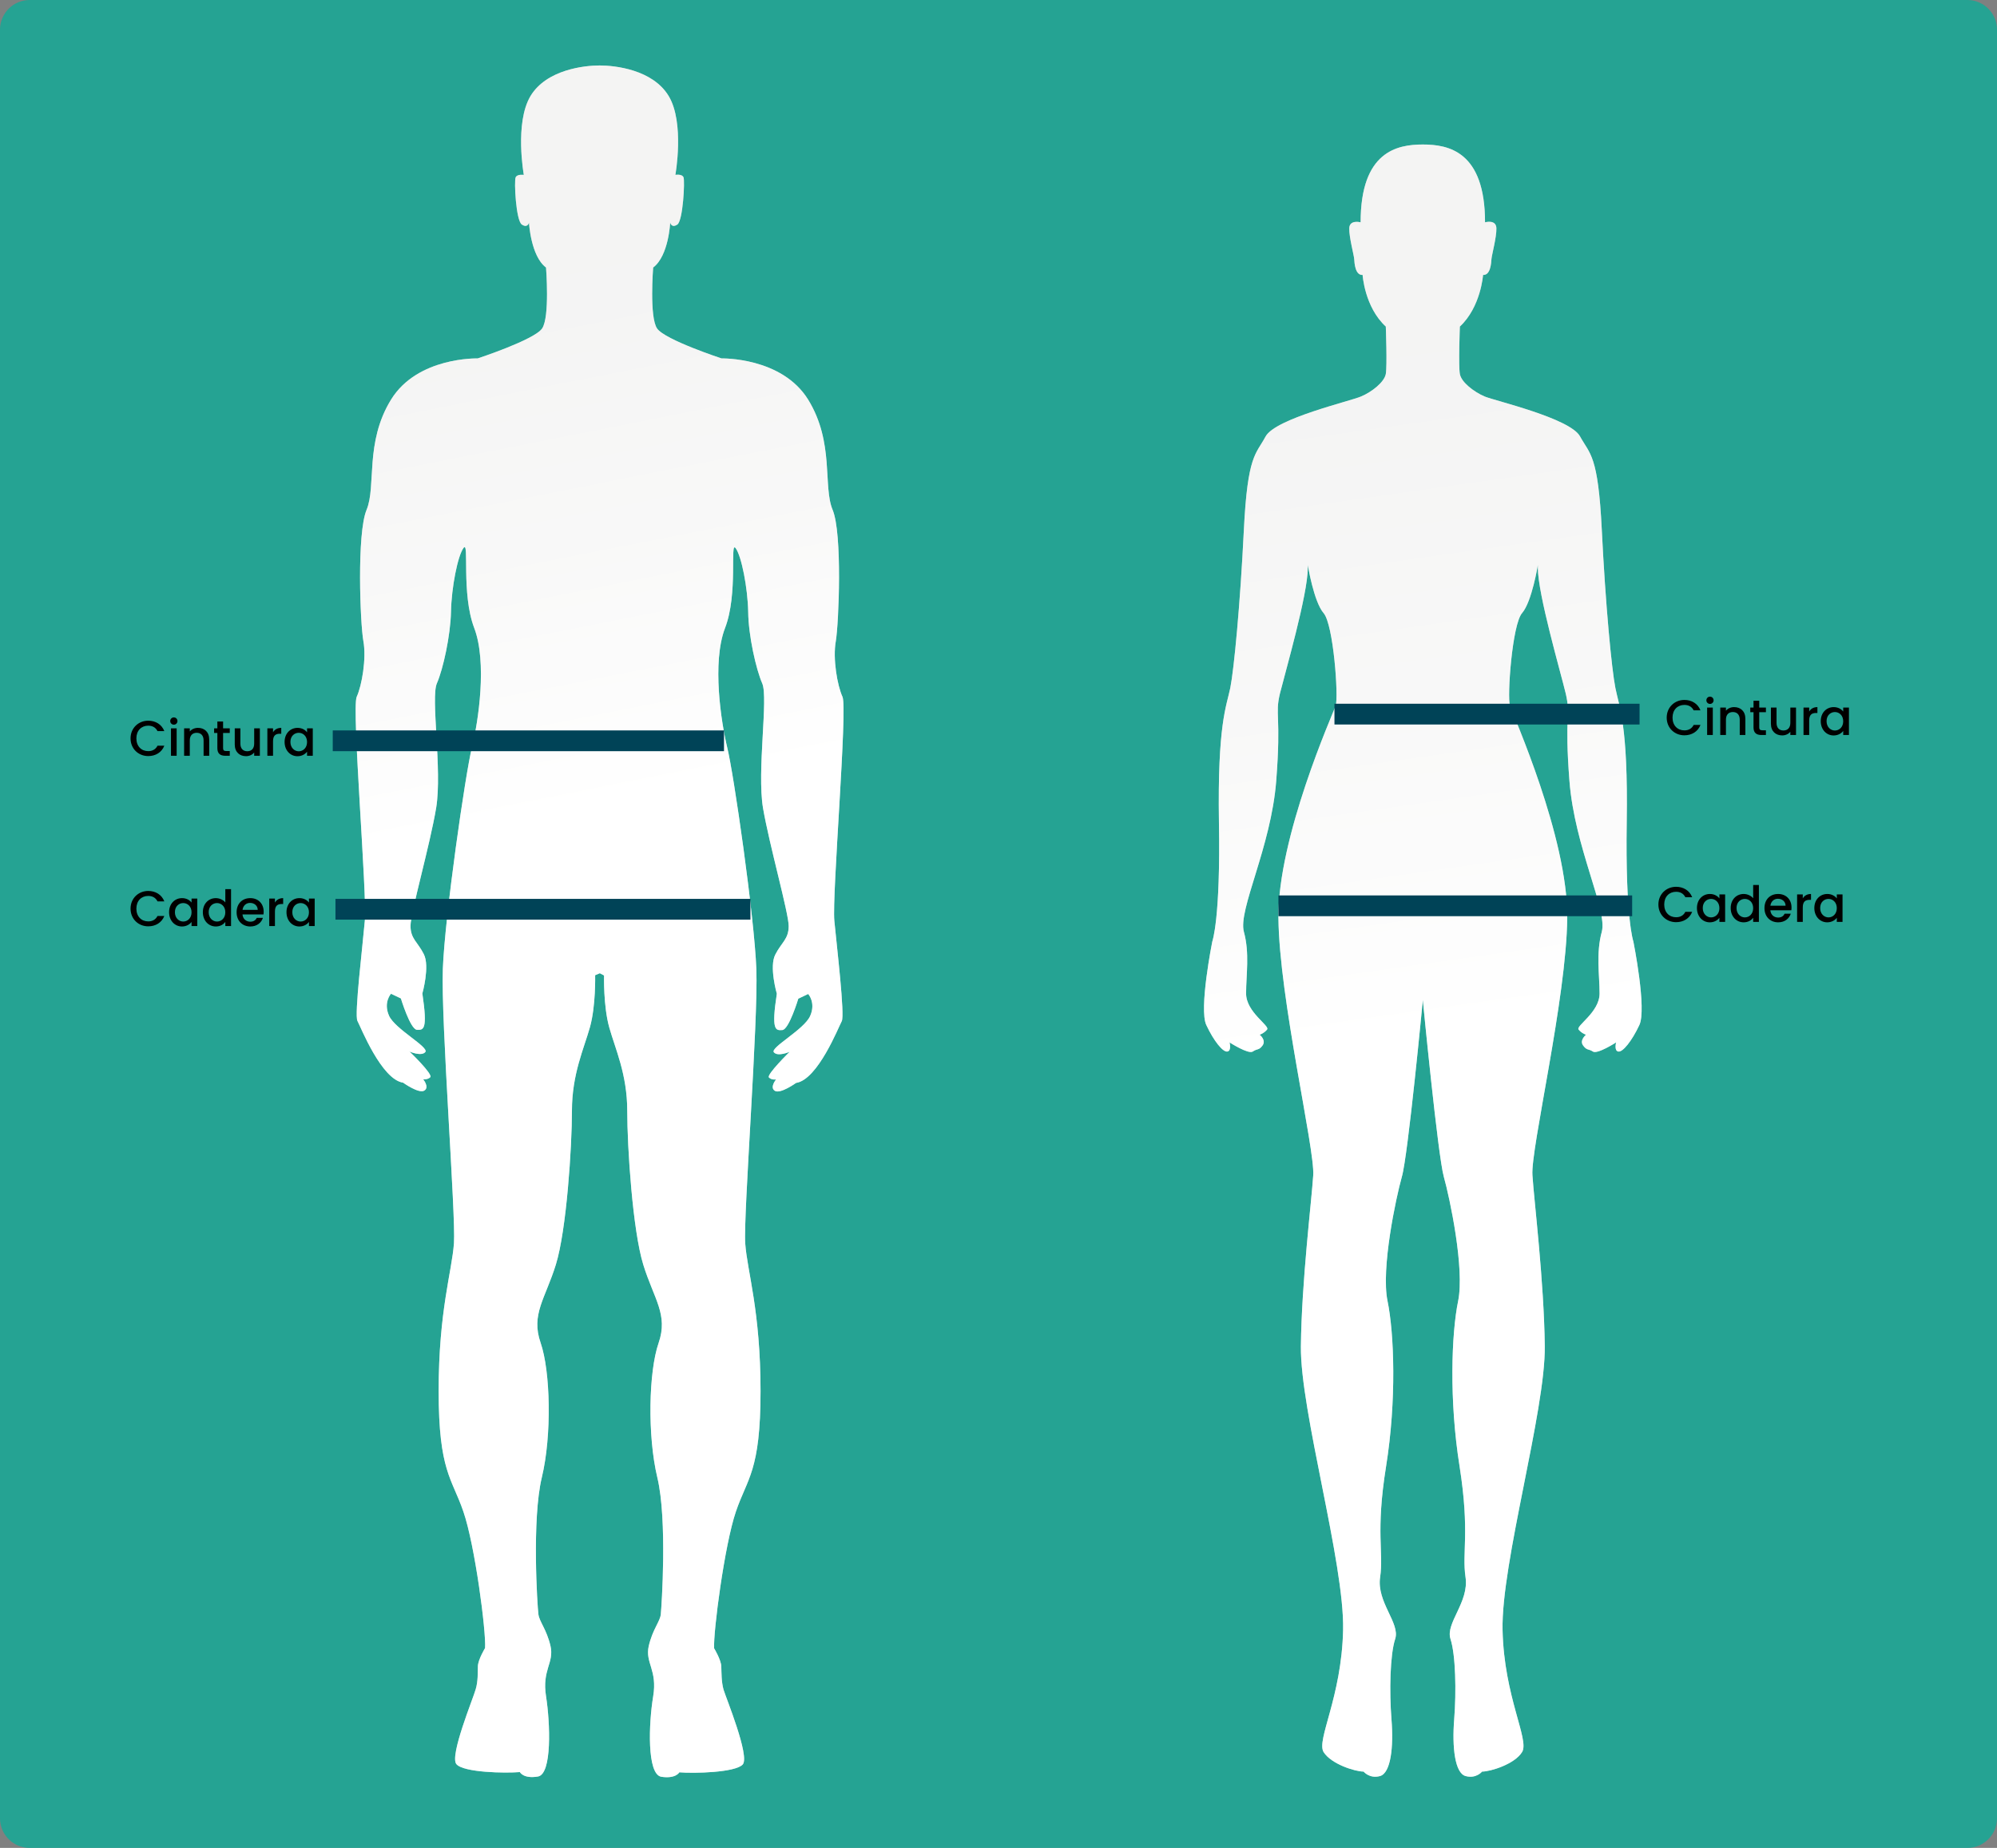 <svg width="481" height="445" viewBox="0 0 481 445" fill="none" xmlns="http://www.w3.org/2000/svg">
  <rect x="0" y="0" width="481" height="445" fill="#808080" stroke="none"/>
  <path d="M473.865 445H7.135C3.211 445 0 441.788 0 437.862V7.138C0 3.212 3.211 0 7.135 0H473.865C477.789 0 481 3.212 481 7.138V437.862C481 441.788 477.789 445 473.865 445Z" fill="#1BA795" fill-opacity="0.9"/>
  <path d="M85.914 167.805C87.163 165.069 88.293 158.585 87.52 154.361C86.747 150.079 85.914 128.486 88.293 122.775C90.671 117.065 87.817 106.596 94.179 96.246C100.541 85.895 115.048 86.312 115.048 86.312C115.048 86.312 128.663 81.85 130.566 79.114C132.469 76.378 131.517 64.422 131.517 64.422C127.831 61.685 127.415 53.596 127.415 53.596C127.415 53.596 127.117 55.023 125.691 54.071C124.264 53.12 123.788 43.543 124.204 42.71C124.561 41.877 126.166 42.115 126.166 42.115C126.166 42.115 123.907 29.623 127.771 23.14C131.636 16.715 140.852 15.764 144.419 15.764C148.046 15.764 157.202 16.715 161.067 23.14C164.932 29.564 162.672 42.115 162.672 42.115C162.672 42.115 164.278 41.818 164.634 42.71C164.991 43.543 164.515 53.12 163.148 54.071C161.721 55.023 161.424 53.596 161.424 53.596C161.424 53.596 161.067 61.626 157.321 64.422C157.321 64.422 156.37 76.378 158.272 79.114C160.175 81.85 173.791 86.312 173.791 86.312C173.791 86.312 188.298 85.955 194.66 96.246C201.021 106.596 198.168 117.124 200.546 122.775C202.924 128.486 202.032 150.079 201.319 154.361C200.546 158.644 201.675 165.069 202.924 167.805C204.173 170.541 200.367 215.571 200.962 221.757C201.557 227.943 203.519 244.48 202.746 245.907C201.973 247.335 196.978 260.005 191.746 260.778C191.746 260.778 187.941 263.515 186.633 262.682C185.325 261.849 186.93 259.946 186.93 259.946C186.93 259.946 185.86 260.124 185.206 259.47C184.552 258.815 190.2 253.283 190.2 253.283C190.2 253.283 187.347 254.533 186.395 253.402C185.444 252.272 193.708 247.93 195.135 244.658C196.562 241.446 194.66 239.364 194.66 239.364L192.281 240.494C192.281 240.494 190.022 247.989 188.417 248.049C186.811 248.168 185.741 248.168 187.109 239.305C187.109 239.305 185.206 232.761 186.752 229.847C188.238 226.932 189.963 226.159 189.963 223.006C189.963 219.853 185.325 203.555 183.779 194.573C182.293 185.591 185.087 168.043 183.601 164.593C182.114 161.202 180.271 153.112 180.212 147.342C180.093 141.572 178.606 133.899 177.18 131.995C175.753 130.092 177.834 143 174.623 151.268C171.472 159.537 173.672 173.813 175.158 179.999C176.704 186.185 181.698 220.746 182.174 233.356C182.649 245.967 179.023 292.721 179.498 299.443C179.974 306.165 183.185 315.682 183.185 335.014C183.185 354.347 179.974 355.953 177.239 364.043C174.504 372.073 171.769 393.071 172.007 396.937C172.007 396.937 173.672 399.674 173.731 401.28C173.791 402.886 173.731 404.908 174.266 406.871C174.861 408.834 180.628 422.872 178.904 424.895C177.18 426.858 167.131 427.096 163.624 426.798C163.624 426.798 162.791 428.404 159.283 427.869C155.775 427.274 156.251 414.961 157.321 408.537C158.391 402.112 155.359 400.506 156.251 396.402C157.202 392.298 158.986 390.513 159.164 388.729C159.343 386.944 160.77 366.006 158.332 355.834C155.894 345.662 156.251 330.256 158.629 323.415C161.007 316.574 157.5 312.827 154.943 304.559C152.386 296.29 151.078 276.304 151.078 267.5C151.078 258.696 148.165 252.51 146.738 247.394C145.311 242.279 145.489 234.903 145.489 234.903L144.479 234.367L143.349 234.843C143.349 234.843 143.527 242.219 142.1 247.335C140.673 252.451 137.76 258.637 137.76 267.441C137.76 276.244 136.452 296.231 133.895 304.499C131.339 312.767 127.831 316.515 130.209 323.356C132.587 330.196 132.944 345.662 130.506 355.774C128.069 365.887 129.436 386.885 129.674 388.669C129.852 390.454 131.636 392.298 132.587 396.342C133.539 400.447 130.506 402.053 131.517 408.477C132.528 414.902 133.004 427.274 129.555 427.81C126.047 428.404 125.215 426.739 125.215 426.739C121.707 427.036 111.659 426.858 109.935 424.835C108.21 422.872 114.037 408.834 114.572 406.812C115.167 404.849 115.048 402.826 115.107 401.22C115.167 399.614 116.832 396.878 116.832 396.878C117.129 393.011 114.394 372.014 111.599 363.983C108.864 355.953 105.654 354.287 105.654 334.955C105.654 315.623 108.864 306.165 109.34 299.384C109.816 292.662 106.189 245.907 106.665 233.297C107.14 220.686 112.135 186.066 113.68 179.94C115.226 173.753 117.367 159.477 114.215 151.209C111.064 142.941 113.086 130.092 111.659 131.936C110.232 133.839 108.746 141.513 108.627 147.283C108.508 153.053 106.724 161.143 105.238 164.533C103.692 167.924 106.546 185.472 105.059 194.513C103.573 203.495 98.876 219.794 98.876 222.947C98.876 226.099 100.6 226.813 102.086 229.787C103.573 232.702 101.73 239.245 101.73 239.245C103.038 248.049 102.027 248.049 100.422 247.989C98.816 247.87 96.557 240.435 96.557 240.435L94.179 239.305C94.179 239.305 92.276 241.387 93.703 244.599C95.13 247.811 103.394 252.153 102.443 253.343C101.492 254.473 98.638 253.224 98.638 253.224C98.638 253.224 104.346 258.696 103.632 259.41C102.978 260.065 101.908 259.886 101.908 259.886C101.908 259.886 103.513 261.79 102.205 262.622C100.897 263.455 97.092 260.719 97.092 260.719C91.86 259.946 86.866 247.275 86.093 245.848C85.32 244.42 87.341 227.824 87.876 221.697C88.471 215.63 84.666 170.601 85.914 167.805Z" fill="url(#paint0_linear_832_4023)"/>
  <g opacity="0.75">
    <path opacity="0.75" d="M85.914 167.805C87.163 165.069 88.293 158.585 87.52 154.361C86.747 150.079 85.914 128.486 88.293 122.775C90.671 117.065 87.817 106.596 94.179 96.246C100.541 85.895 115.048 86.312 115.048 86.312C115.048 86.312 128.663 81.85 130.566 79.114C132.469 76.378 131.517 64.422 131.517 64.422C127.831 61.685 127.415 53.596 127.415 53.596C127.415 53.596 127.117 55.023 125.691 54.071C124.264 53.12 123.788 43.543 124.204 42.71C124.561 41.877 126.166 42.115 126.166 42.115C126.166 42.115 123.907 29.623 127.771 23.14C131.636 16.715 140.852 15.764 144.419 15.764C148.046 15.764 157.202 16.715 161.067 23.14C164.932 29.564 162.672 42.115 162.672 42.115C162.672 42.115 164.278 41.818 164.634 42.71C164.991 43.543 164.515 53.12 163.148 54.071C161.721 55.023 161.424 53.596 161.424 53.596C161.424 53.596 161.067 61.626 157.321 64.422C157.321 64.422 156.37 76.378 158.272 79.114C160.175 81.85 173.791 86.312 173.791 86.312C173.791 86.312 188.298 85.955 194.66 96.246C201.021 106.596 198.168 117.124 200.546 122.775C202.924 128.486 202.032 150.079 201.319 154.361C200.546 158.644 201.675 165.069 202.924 167.805C204.173 170.541 200.367 215.571 200.962 221.757C201.557 227.943 203.519 244.48 202.746 245.907C201.973 247.335 196.978 260.005 191.746 260.778C191.746 260.778 187.941 263.515 186.633 262.682C185.325 261.849 186.93 259.946 186.93 259.946C186.93 259.946 185.86 260.124 185.206 259.47C184.552 258.815 190.2 253.283 190.2 253.283C190.2 253.283 187.347 254.533 186.395 253.402C185.444 252.272 193.708 247.93 195.135 244.658C196.562 241.446 194.66 239.364 194.66 239.364L192.281 240.494C192.281 240.494 190.022 247.989 188.417 248.049C186.811 248.168 185.741 248.168 187.109 239.305C187.109 239.305 185.206 232.761 186.752 229.847C188.238 226.932 189.963 226.159 189.963 223.006C189.963 219.853 185.325 203.555 183.779 194.573C182.293 185.591 185.087 168.043 183.601 164.593C182.114 161.202 180.271 153.112 180.212 147.342C180.093 141.572 178.606 133.899 177.18 131.995C175.753 130.092 177.834 143 174.623 151.268C171.472 159.537 173.672 173.813 175.158 179.999C176.704 186.185 181.698 220.746 182.174 233.356C182.649 245.967 179.023 292.721 179.498 299.443C179.974 306.165 183.185 315.682 183.185 335.014C183.185 354.347 179.974 355.953 177.239 364.043C174.504 372.073 171.769 393.071 172.007 396.937C172.007 396.937 173.672 399.674 173.731 401.28C173.791 402.886 173.731 404.908 174.266 406.871C174.861 408.834 180.628 422.872 178.904 424.895C177.18 426.858 167.131 427.096 163.624 426.798C163.624 426.798 162.791 428.404 159.283 427.869C155.775 427.274 156.251 414.961 157.321 408.537C158.391 402.112 155.359 400.506 156.251 396.402C157.202 392.298 158.986 390.513 159.164 388.729C159.343 386.944 160.77 366.006 158.332 355.834C155.894 345.662 156.251 330.256 158.629 323.415C161.007 316.574 157.5 312.827 154.943 304.559C152.386 296.29 151.078 276.304 151.078 267.5C151.078 258.696 148.165 252.51 146.738 247.394C145.311 242.279 145.489 234.903 145.489 234.903L144.479 234.367L143.349 234.843C143.349 234.843 143.527 242.219 142.1 247.335C140.673 252.451 137.76 258.637 137.76 267.441C137.76 276.244 136.452 296.231 133.895 304.499C131.339 312.767 127.831 316.515 130.209 323.356C132.587 330.196 132.944 345.662 130.506 355.774C128.069 365.887 129.436 386.885 129.674 388.669C129.852 390.454 131.636 392.298 132.587 396.342C133.539 400.447 130.506 402.053 131.517 408.477C132.528 414.902 133.004 427.274 129.555 427.81C126.047 428.404 125.215 426.739 125.215 426.739C121.707 427.036 111.659 426.858 109.935 424.835C108.21 422.872 114.037 408.834 114.572 406.812C115.167 404.849 115.048 402.826 115.107 401.22C115.167 399.614 116.832 396.878 116.832 396.878C117.129 393.011 114.394 372.014 111.599 363.983C108.864 355.953 105.654 354.287 105.654 334.955C105.654 315.623 108.864 306.165 109.34 299.384C109.816 292.662 106.189 245.907 106.665 233.297C107.14 220.686 112.135 186.066 113.68 179.94C115.226 173.753 117.367 159.477 114.215 151.209C111.064 142.941 113.086 130.092 111.659 131.936C110.232 133.839 108.746 141.513 108.627 147.283C108.508 153.053 106.724 161.143 105.238 164.533C103.692 167.924 106.546 185.472 105.059 194.513C103.573 203.495 98.876 219.794 98.876 222.947C98.876 226.099 100.6 226.813 102.086 229.787C103.573 232.702 101.73 239.245 101.73 239.245C103.038 248.049 102.027 248.049 100.422 247.989C98.816 247.87 96.557 240.435 96.557 240.435L94.179 239.305C94.179 239.305 92.276 241.387 93.703 244.599C95.13 247.811 103.394 252.153 102.443 253.343C101.492 254.473 98.638 253.224 98.638 253.224C98.638 253.224 104.346 258.696 103.632 259.41C102.978 260.065 101.908 259.886 101.908 259.886C101.908 259.886 103.513 261.79 102.205 262.622C100.897 263.455 97.092 260.719 97.092 260.719C91.86 259.946 86.866 247.275 86.093 245.848C85.32 244.42 87.341 227.824 87.876 221.697C88.471 215.63 84.666 170.601 85.914 167.805Z" fill="white"/>
  </g>
  <path d="M291.989 226.754C291.989 226.754 294.011 221.341 293.595 197.904C293.238 174.527 295.378 170.184 296.33 165.664C297.221 161.143 298.708 145.737 299.6 127.594C300.491 109.451 302.513 109.451 304.832 105.109C307.21 100.767 325.285 96.603 327.841 95.472C330.398 94.402 333.43 92.022 333.787 90.059C334.144 88.037 333.787 78.639 333.787 78.639C328.674 73.939 328.198 66.206 328.198 66.206C326.414 66.325 326.236 63.351 326.177 62.399C326.117 61.448 324.928 57.105 324.987 54.964C325.047 52.822 327.722 53.536 327.722 53.536C327.722 36.464 336.522 34.799 342.705 34.799C348.889 34.799 357.688 36.464 357.688 53.536C357.688 53.536 360.364 52.763 360.423 54.964C360.483 57.105 359.294 61.448 359.234 62.399C359.175 63.351 358.996 66.325 357.213 66.206C357.213 66.206 356.678 73.939 351.624 78.639C351.624 78.639 351.267 88.037 351.624 90.059C351.98 92.082 355.072 94.402 357.569 95.472C360.126 96.543 378.201 100.707 380.579 105.109C382.957 109.451 384.919 109.451 385.811 127.594C386.703 145.737 388.189 161.143 389.081 165.664C389.973 170.184 392.173 174.527 391.816 197.904C391.459 221.281 393.421 226.754 393.421 226.754C393.421 226.754 396.691 243.052 394.848 246.859C393.065 250.666 390.865 253.403 389.795 253.224C388.724 253.046 389.259 251.023 389.259 251.023C389.259 251.023 384.741 253.938 383.671 253.224C382.6 252.51 382.244 253.046 381.292 251.737C380.4 250.488 382.006 249.179 382.006 249.179C382.006 249.179 380.936 248.822 380.222 247.93C379.509 247.038 385.276 243.766 385.276 239.245C385.276 234.725 384.384 229.609 385.811 224.374C387.238 219.14 379.271 204.09 378.022 188.089C376.774 172.147 378.379 172.326 377.13 167.032C375.882 161.797 370.412 143.119 370.412 136.754C370.412 136.517 370.412 136.279 370.412 136.041C370.412 136.041 368.985 144.904 366.607 147.64C364.228 150.376 362.98 167.746 363.693 169.947C364.407 172.147 377.666 201.652 377.487 221.043C377.309 240.435 368.628 276.72 369.104 283.026C369.52 289.39 371.898 308.604 372.077 324.189C372.255 339.773 361.553 376.416 361.91 392.536C362.266 408.656 368.45 419.006 366.607 421.921C364.823 424.836 358.996 426.62 356.975 426.62C356.975 426.62 355.548 428.405 352.991 427.691C350.435 426.977 349.721 420.791 350.256 414.069C350.791 407.347 350.613 398.484 349.364 394.677C348.116 390.87 353.883 385.814 352.991 379.806C352.099 373.798 354.061 369.099 351.564 353.157C349.008 337.216 349.602 321.095 351.208 313.303C352.813 305.511 349.186 288.439 347.759 283.383C346.332 278.326 342.705 240.792 342.705 240.792C342.705 240.792 339.138 278.326 337.652 283.383C336.225 288.439 332.598 305.511 334.203 313.303C335.808 321.095 336.403 337.216 333.846 353.157C331.29 369.099 333.311 373.798 332.419 379.806C331.528 385.814 337.295 390.87 336.046 394.677C334.798 398.484 334.619 407.347 335.154 414.069C335.69 420.791 334.976 426.918 332.419 427.691C329.863 428.405 328.436 426.62 328.436 426.62C326.414 426.62 320.647 424.836 318.804 421.921C317.02 419.006 323.144 408.715 323.501 392.536C323.858 376.416 313.156 339.773 313.334 324.189C313.512 308.604 315.891 289.39 316.307 283.026C316.723 276.661 308.102 240.435 307.924 221.043C307.745 201.652 320.944 172.088 321.717 169.947C322.431 167.746 321.182 150.376 318.804 147.64C316.426 144.904 314.999 136.041 314.999 136.041C314.999 136.279 314.999 136.517 314.999 136.754C314.999 143.119 309.588 161.797 308.28 167.032C307.032 172.266 308.637 172.088 307.388 188.089C306.14 204.031 298.173 219.08 299.6 224.374C301.027 229.609 300.135 234.725 300.135 239.245C300.135 243.766 305.961 247.038 305.189 247.93C304.475 248.822 303.405 249.179 303.405 249.179C303.405 249.179 305.01 250.428 304.118 251.737C303.226 252.986 302.87 252.451 301.74 253.224C300.67 253.938 296.151 251.023 296.151 251.023C296.151 251.023 296.686 253.046 295.616 253.224C294.546 253.403 292.346 250.666 290.562 246.859C288.719 243.052 291.989 226.754 291.989 226.754Z" fill="url(#paint1_linear_832_4023)"/>
  <g opacity="0.75">
    <path opacity="0.75" d="M291.989 226.754C291.989 226.754 294.011 221.341 293.595 197.904C293.238 174.527 295.378 170.184 296.33 165.664C297.221 161.143 298.708 145.737 299.6 127.594C300.491 109.451 302.513 109.451 304.832 105.109C307.21 100.767 325.285 96.603 327.841 95.472C330.398 94.402 333.43 92.022 333.787 90.059C334.144 88.037 333.787 78.639 333.787 78.639C328.674 73.939 328.198 66.206 328.198 66.206C326.414 66.325 326.236 63.351 326.177 62.399C326.117 61.448 324.928 57.105 324.987 54.964C325.047 52.822 327.722 53.536 327.722 53.536C327.722 36.464 336.522 34.799 342.705 34.799C348.889 34.799 357.688 36.464 357.688 53.536C357.688 53.536 360.364 52.763 360.423 54.964C360.483 57.105 359.294 61.448 359.234 62.399C359.175 63.351 358.996 66.325 357.213 66.206C357.213 66.206 356.678 73.939 351.624 78.639C351.624 78.639 351.267 88.037 351.624 90.059C351.98 92.082 355.072 94.402 357.569 95.472C360.126 96.543 378.201 100.707 380.579 105.109C382.957 109.451 384.919 109.451 385.811 127.594C386.703 145.737 388.189 161.143 389.081 165.664C389.973 170.184 392.173 174.527 391.816 197.904C391.459 221.281 393.421 226.754 393.421 226.754C393.421 226.754 396.691 243.052 394.848 246.859C393.065 250.666 390.865 253.403 389.795 253.224C388.724 253.046 389.259 251.023 389.259 251.023C389.259 251.023 384.741 253.938 383.671 253.224C382.6 252.51 382.244 253.046 381.292 251.737C380.4 250.488 382.006 249.179 382.006 249.179C382.006 249.179 380.936 248.822 380.222 247.93C379.509 247.038 385.276 243.766 385.276 239.245C385.276 234.725 384.384 229.609 385.811 224.374C387.238 219.14 379.271 204.09 378.022 188.089C376.774 172.147 378.379 172.326 377.13 167.032C375.882 161.797 370.412 143.119 370.412 136.754C370.412 136.517 370.412 136.279 370.412 136.041C370.412 136.041 368.985 144.904 366.607 147.64C364.228 150.376 362.98 167.746 363.693 169.947C364.407 172.147 377.666 201.652 377.487 221.043C377.309 240.435 368.628 276.72 369.104 283.026C369.52 289.39 371.898 308.604 372.077 324.189C372.255 339.773 361.553 376.416 361.91 392.536C362.266 408.656 368.45 419.006 366.607 421.921C364.823 424.836 358.996 426.62 356.975 426.62C356.975 426.62 355.548 428.405 352.991 427.691C350.435 426.977 349.721 420.791 350.256 414.069C350.791 407.347 350.613 398.484 349.364 394.677C348.116 390.87 353.883 385.814 352.991 379.806C352.099 373.798 354.061 369.099 351.564 353.157C349.008 337.216 349.602 321.095 351.208 313.303C352.813 305.511 349.186 288.439 347.759 283.383C346.332 278.326 342.705 240.792 342.705 240.792C342.705 240.792 339.138 278.326 337.652 283.383C336.225 288.439 332.598 305.511 334.203 313.303C335.808 321.095 336.403 337.216 333.846 353.157C331.29 369.099 333.311 373.798 332.419 379.806C331.528 385.814 337.295 390.87 336.046 394.677C334.798 398.484 334.619 407.347 335.154 414.069C335.69 420.791 334.976 426.918 332.419 427.691C329.863 428.405 328.436 426.62 328.436 426.62C326.414 426.62 320.647 424.836 318.804 421.921C317.02 419.006 323.144 408.715 323.501 392.536C323.858 376.416 313.156 339.773 313.334 324.189C313.512 308.604 315.891 289.39 316.307 283.026C316.723 276.661 308.102 240.435 307.924 221.043C307.745 201.652 320.944 172.088 321.717 169.947C322.431 167.746 321.182 150.376 318.804 147.64C316.426 144.904 314.999 136.041 314.999 136.041C314.999 136.279 314.999 136.517 314.999 136.754C314.999 143.119 309.588 161.797 308.28 167.032C307.032 172.266 308.637 172.088 307.388 188.089C306.14 204.031 298.173 219.08 299.6 224.374C301.027 229.609 300.135 234.725 300.135 239.245C300.135 243.766 305.961 247.038 305.189 247.93C304.475 248.822 303.405 249.179 303.405 249.179C303.405 249.179 305.01 250.428 304.118 251.737C303.226 252.986 302.87 252.451 301.74 253.224C300.67 253.938 296.151 251.023 296.151 251.023C296.151 251.023 296.686 253.046 295.616 253.224C294.546 253.403 292.346 250.666 290.562 246.859C288.719 243.052 291.989 226.754 291.989 226.754Z" fill="white"/>
  </g>
  <path d="M393.124 218.128H307.924" stroke="#004357" stroke-width="5" stroke-miterlimit="10"/>
  <path d="M80.801 218.961H180.747" stroke="#004357" stroke-width="5" stroke-miterlimit="10"/>
  <path d="M80.147 178.393H174.384" stroke="#004357" stroke-width="5" stroke-miterlimit="10"/>
  <path d="M321.42 171.969H394.908" stroke="#004357" stroke-width="5" stroke-miterlimit="10"/>
  <path d="M401.444 172.812C401.444 175.32 403.352 177.072 405.704 177.072C407.444 177.072 408.944 176.208 409.58 174.576H407.936C407.492 175.464 406.7 175.884 405.704 175.884C404.048 175.884 402.848 174.696 402.848 172.812C402.848 170.928 404.048 169.752 405.704 169.752C406.7 169.752 407.492 170.172 407.936 171.06H409.58C408.944 169.428 407.444 168.552 405.704 168.552C403.352 168.552 401.444 170.316 401.444 172.812ZM411.181 177H412.549V170.388H411.181V177ZM411.877 169.512C412.357 169.512 412.741 169.128 412.741 168.636C412.741 168.144 412.357 167.76 411.877 167.76C411.385 167.76 411.001 168.144 411.001 168.636C411.001 169.128 411.385 169.512 411.877 169.512ZM419.037 177H420.393V173.1C420.393 171.252 419.229 170.28 417.681 170.28C416.889 170.28 416.157 170.604 415.713 171.144V170.388H414.345V177H415.713V173.304C415.713 172.092 416.373 171.468 417.381 171.468C418.377 171.468 419.037 172.092 419.037 173.304V177ZM422.354 175.164C422.354 176.508 423.086 177 424.262 177H425.342V175.86H424.502C423.926 175.86 423.734 175.656 423.734 175.164V171.504H425.342V170.388H423.734V168.744H422.354V170.388H421.574V171.504H422.354V175.164ZM432.591 170.388H431.223V174.072C431.223 175.284 430.563 175.908 429.555 175.908C428.559 175.908 427.899 175.284 427.899 174.072V170.388H426.543V174.276C426.543 176.124 427.719 177.096 429.267 177.096C430.047 177.096 430.791 176.772 431.223 176.208V177H432.591V170.388ZM435.764 173.52C435.764 172.116 436.388 171.696 437.396 171.696H437.744V170.28C436.808 170.28 436.148 170.688 435.764 171.348V170.388H434.396V177H435.764V173.52ZM438.546 173.664C438.546 175.704 439.926 177.108 441.642 177.108C442.746 177.108 443.538 176.58 443.958 176.016V177H445.338V170.388H443.958V171.348C443.55 170.808 442.782 170.28 441.666 170.28C439.926 170.28 438.546 171.624 438.546 173.664ZM443.958 173.688C443.958 175.116 442.986 175.92 441.954 175.92C440.934 175.92 439.95 175.092 439.95 173.664C439.95 172.236 440.934 171.468 441.954 171.468C442.986 171.468 443.958 172.272 443.958 173.688Z" fill="black"/>
  <path d="M399.444 217.812C399.444 220.32 401.352 222.072 403.704 222.072C405.444 222.072 406.944 221.208 407.58 219.576H405.936C405.492 220.464 404.7 220.884 403.704 220.884C402.048 220.884 400.848 219.696 400.848 217.812C400.848 215.928 402.048 214.752 403.704 214.752C404.7 214.752 405.492 215.172 405.936 216.06H407.58C406.944 214.428 405.444 213.552 403.704 213.552C401.352 213.552 399.444 215.316 399.444 217.812ZM408.725 218.664C408.725 220.704 410.105 222.108 411.821 222.108C412.925 222.108 413.717 221.58 414.137 221.016V222H415.517V215.388H414.137V216.348C413.729 215.808 412.961 215.28 411.845 215.28C410.105 215.28 408.725 216.624 408.725 218.664ZM414.137 218.688C414.137 220.116 413.165 220.92 412.133 220.92C411.113 220.92 410.129 220.092 410.129 218.664C410.129 217.236 411.113 216.468 412.133 216.468C413.165 216.468 414.137 217.272 414.137 218.688ZM416.858 218.664C416.858 220.704 418.238 222.108 419.978 222.108C421.058 222.108 421.85 221.604 422.27 221.004V222H423.65V213.12H422.27V216.312C421.766 215.688 420.854 215.28 419.99 215.28C418.238 215.28 416.858 216.624 416.858 218.664ZM422.27 218.688C422.27 220.116 421.298 220.92 420.266 220.92C419.246 220.92 418.262 220.092 418.262 218.664C418.262 217.236 419.246 216.468 420.266 216.468C421.298 216.468 422.27 217.272 422.27 218.688ZM428.231 216.432C429.251 216.432 430.055 217.08 430.079 218.1H426.419C426.563 217.056 427.307 216.432 428.231 216.432ZM431.327 220.032H429.851C429.599 220.548 429.131 220.956 428.291 220.956C427.283 220.956 426.503 220.296 426.407 219.204H431.459C431.495 218.976 431.507 218.76 431.507 218.532C431.507 216.588 430.175 215.28 428.291 215.28C426.335 215.28 424.991 216.612 424.991 218.688C424.991 220.764 426.395 222.108 428.291 222.108C429.911 222.108 430.955 221.184 431.327 220.032ZM434.221 218.52C434.221 217.116 434.845 216.696 435.853 216.696H436.201V215.28C435.265 215.28 434.605 215.688 434.221 216.348V215.388H432.853V222H434.221V218.52ZM437.003 218.664C437.003 220.704 438.383 222.108 440.099 222.108C441.203 222.108 441.995 221.58 442.415 221.016V222H443.795V215.388H442.415V216.348C442.007 215.808 441.239 215.28 440.123 215.28C438.383 215.28 437.003 216.624 437.003 218.664ZM442.415 218.688C442.415 220.116 441.443 220.92 440.411 220.92C439.391 220.92 438.407 220.092 438.407 218.664C438.407 217.236 439.391 216.468 440.411 216.468C441.443 216.468 442.415 217.272 442.415 218.688Z" fill="black"/>
  <path d="M31.444 177.812C31.444 180.32 33.352 182.072 35.704 182.072C37.444 182.072 38.944 181.208 39.58 179.576H37.936C37.492 180.464 36.7 180.884 35.704 180.884C34.048 180.884 32.848 179.696 32.848 177.812C32.848 175.928 34.048 174.752 35.704 174.752C36.7 174.752 37.492 175.172 37.936 176.06H39.58C38.944 174.428 37.444 173.552 35.704 173.552C33.352 173.552 31.444 175.316 31.444 177.812ZM41.181 182H42.549V175.388H41.181V182ZM41.877 174.512C42.357 174.512 42.741 174.128 42.741 173.636C42.741 173.144 42.357 172.76 41.877 172.76C41.385 172.76 41.001 173.144 41.001 173.636C41.001 174.128 41.385 174.512 41.877 174.512ZM49.037 182H50.393V178.1C50.393 176.252 49.229 175.28 47.681 175.28C46.889 175.28 46.157 175.604 45.713 176.144V175.388H44.345V182H45.713V178.304C45.713 177.092 46.373 176.468 47.381 176.468C48.377 176.468 49.037 177.092 49.037 178.304V182ZM52.354 180.164C52.354 181.508 53.086 182 54.262 182H55.342V180.86H54.502C53.926 180.86 53.734 180.656 53.734 180.164V176.504H55.342V175.388H53.734V173.744H52.354V175.388H51.574V176.504H52.354V180.164ZM62.591 175.388H61.223V179.072C61.223 180.284 60.563 180.908 59.555 180.908C58.559 180.908 57.899 180.284 57.899 179.072V175.388H56.543V179.276C56.543 181.124 57.719 182.096 59.267 182.096C60.047 182.096 60.791 181.772 61.223 181.208V182H62.591V175.388ZM65.764 178.52C65.764 177.116 66.388 176.696 67.396 176.696H67.744V175.28C66.808 175.28 66.148 175.688 65.764 176.348V175.388H64.396V182H65.764V178.52ZM68.546 178.664C68.546 180.704 69.926 182.108 71.642 182.108C72.746 182.108 73.538 181.58 73.958 181.016V182H75.338V175.388H73.958V176.348C73.55 175.808 72.782 175.28 71.666 175.28C69.926 175.28 68.546 176.624 68.546 178.664ZM73.958 178.688C73.958 180.116 72.986 180.92 71.954 180.92C70.934 180.92 69.95 180.092 69.95 178.664C69.95 177.236 70.934 176.468 71.954 176.468C72.986 176.468 73.958 177.272 73.958 178.688Z" fill="black"/>
  <path d="M31.444 218.812C31.444 221.32 33.352 223.072 35.704 223.072C37.444 223.072 38.944 222.208 39.58 220.576H37.936C37.492 221.464 36.7 221.884 35.704 221.884C34.048 221.884 32.848 220.696 32.848 218.812C32.848 216.928 34.048 215.752 35.704 215.752C36.7 215.752 37.492 216.172 37.936 217.06H39.58C38.944 215.428 37.444 214.552 35.704 214.552C33.352 214.552 31.444 216.316 31.444 218.812ZM40.725 219.664C40.725 221.704 42.105 223.108 43.821 223.108C44.925 223.108 45.717 222.58 46.137 222.016V223H47.517V216.388H46.137V217.348C45.729 216.808 44.961 216.28 43.845 216.28C42.105 216.28 40.725 217.624 40.725 219.664ZM46.137 219.688C46.137 221.116 45.165 221.92 44.133 221.92C43.113 221.92 42.129 221.092 42.129 219.664C42.129 218.236 43.113 217.468 44.133 217.468C45.165 217.468 46.137 218.272 46.137 219.688ZM48.858 219.664C48.858 221.704 50.238 223.108 51.978 223.108C53.058 223.108 53.85 222.604 54.27 222.004V223H55.65V214.12H54.27V217.312C53.766 216.688 52.854 216.28 51.99 216.28C50.238 216.28 48.858 217.624 48.858 219.664ZM54.27 219.688C54.27 221.116 53.298 221.92 52.266 221.92C51.246 221.92 50.262 221.092 50.262 219.664C50.262 218.236 51.246 217.468 52.266 217.468C53.298 217.468 54.27 218.272 54.27 219.688ZM60.231 217.432C61.251 217.432 62.055 218.08 62.079 219.1H58.419C58.563 218.056 59.307 217.432 60.231 217.432ZM63.327 221.032H61.851C61.599 221.548 61.131 221.956 60.291 221.956C59.283 221.956 58.503 221.296 58.407 220.204H63.459C63.495 219.976 63.507 219.76 63.507 219.532C63.507 217.588 62.175 216.28 60.291 216.28C58.335 216.28 56.991 217.612 56.991 219.688C56.991 221.764 58.395 223.108 60.291 223.108C61.911 223.108 62.955 222.184 63.327 221.032ZM66.221 219.52C66.221 218.116 66.845 217.696 67.853 217.696H68.201V216.28C67.265 216.28 66.605 216.688 66.221 217.348V216.388H64.853V223H66.221V219.52ZM69.003 219.664C69.003 221.704 70.383 223.108 72.099 223.108C73.203 223.108 73.995 222.58 74.415 222.016V223H75.795V216.388H74.415V217.348C74.007 216.808 73.239 216.28 72.123 216.28C70.383 216.28 69.003 217.624 69.003 219.664ZM74.415 219.688C74.415 221.116 73.443 221.92 72.411 221.92C71.391 221.92 70.407 221.092 70.407 219.664C70.407 218.236 71.391 217.468 72.411 217.468C73.443 217.468 74.415 218.272 74.415 219.688Z" fill="black"/>
  <defs>
    <linearGradient id="paint0_linear_832_4023" x1="184.807" y1="420.28" x2="106.254" y2="24.131" gradientUnits="userSpaceOnUse">
      <stop offset="0.564" stop-color="white"/>
      <stop offset="0.734" stop-color="#EFEFEE"/>
      <stop offset="0.891" stop-color="#E5E5E4"/>
    </linearGradient>
    <linearGradient id="paint1_linear_832_4023" x1="371.8" y1="422.861" x2="317.645" y2="41.576" gradientUnits="userSpaceOnUse">
      <stop offset="0.451" stop-color="white"/>
      <stop offset="0.679" stop-color="#EFEFEE"/>
      <stop offset="0.889" stop-color="#E5E5E4"/>
    </linearGradient>
  </defs>
</svg>
